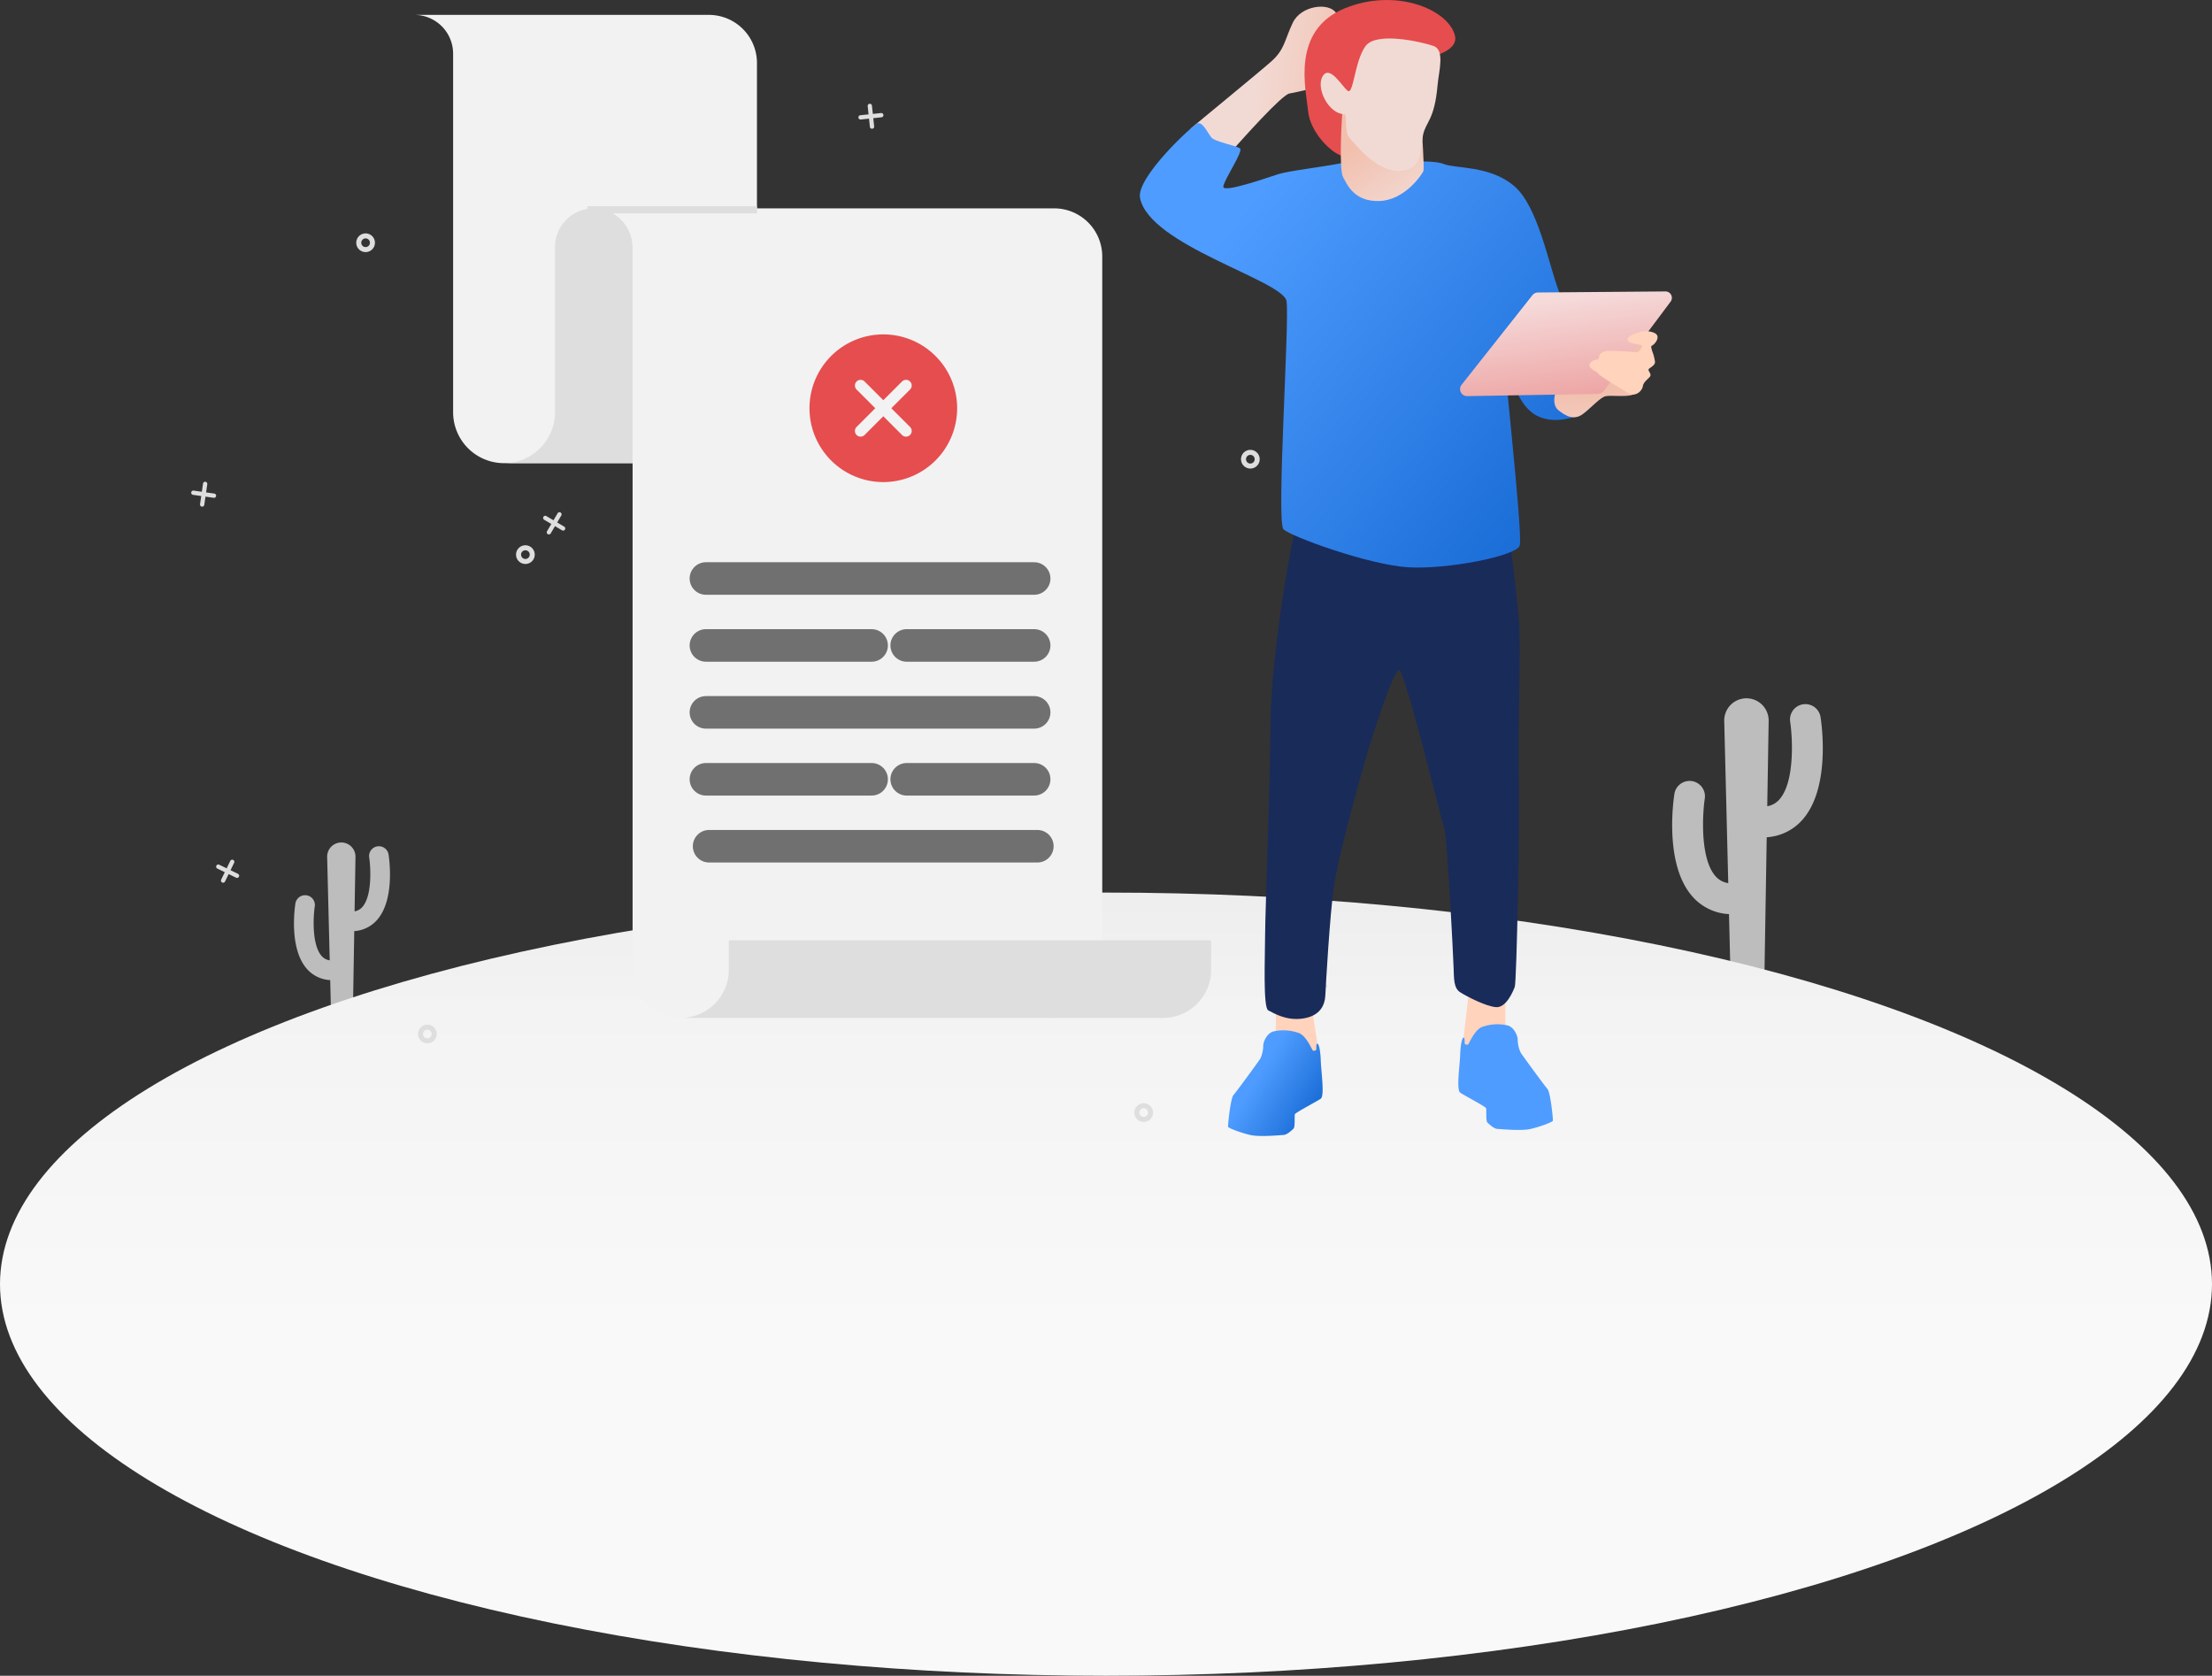 <svg xmlns="http://www.w3.org/2000/svg" xmlns:xlink="http://www.w3.org/1999/xlink" width="611.789" height="463.423" viewBox="0 0 611.789 463.423"><rect x="0" y="0" width="611.789" height="463.423" fill="#333333" stroke="none"/><defs><style>.a{fill:#bdbdbd;}.b{fill:url(#a);}.c{fill:#dedede;}.d{fill:#f2f2f2;}.e,.g{fill:none;}.e{stroke:#dedede;stroke-miterlimit:10;stroke-width:2px;}.f{fill:#e64d4e;}.g{stroke:#707070;stroke-linecap:round;stroke-width:9px;}.h{fill:#ffd3bc;}.i{fill:url(#b);}.j{fill:#192b59;}.k{fill:url(#c);}.l{fill:url(#d);}.m{fill:url(#e);}.n{fill:url(#f);}.o{fill:#f2dad4;}.p{fill:url(#g);}.q{fill:url(#h);}</style><linearGradient id="a" x1="0.5" y1="-0.227" x2="0.5" y2="0.559" gradientUnits="objectBoundingBox"><stop offset="0" stop-color="#e5e5e5"/><stop offset="0.476" stop-color="#f3f3f3"/><stop offset="1" stop-color="#f9f9f9"/></linearGradient><linearGradient id="b" x1="86.402" y1="0.412" x2="87.007" y2="0.823" gradientUnits="objectBoundingBox"><stop offset="0" stop-color="#4e9cff"/><stop offset="0.984" stop-color="#176ad4"/></linearGradient><linearGradient id="c" x1="1.154" y1="0.568" x2="0.42" y2="0.49" gradientUnits="objectBoundingBox"><stop offset="0" stop-color="#f2bfad"/><stop offset="1" stop-color="#f2dad4"/></linearGradient><linearGradient id="d" x1="0.202" y1="0.241" x2="1.023" y2="0.87" xlink:href="#b"/><linearGradient id="e" x1="0.51" y1="0.622" x2="0.569" y2="1.822" gradientUnits="objectBoundingBox"><stop offset="0" stop-color="#f2bfad"/><stop offset="0.704" stop-color="#f2dad4"/></linearGradient><linearGradient id="f" x1="0.404" y1="0.306" x2="0.835" y2="1.076" xlink:href="#c"/><linearGradient id="g" x1="0.386" y1="0.075" x2="0.681" y2="1.17" gradientUnits="objectBoundingBox"><stop offset="0" stop-color="#f6dbdb"/><stop offset="1" stop-color="#eb9a99"/></linearGradient><linearGradient id="h" x1="0.314" y1="0.412" x2="0.919" y2="0.823" xlink:href="#b"/></defs><g transform="translate(-756 -594)"><g transform="translate(756 787.095)"><path class="a" d="M1776.019,910.486a4.251,4.251,0,0,0-8.4,1.313c.61,3.959,1.386,16.363-2.893,21.353a5.712,5.712,0,0,1-3.451,1.984l.39-23.623a6.144,6.144,0,1,0-12.286.051l1.11,44.831a5.735,5.735,0,0,1-3.6-2c-4.281-4.991-3.5-17.394-2.894-21.353a4.25,4.25,0,1,0-8.4-1.314c-.305,1.951-2.762,19.318,4.828,28.189a14.391,14.391,0,0,0,10.272,5.05l.483,19.513h9.276l.673-40.769a14.363,14.363,0,0,0,10.056-5.033C1778.781,929.8,1776.324,912.437,1776.019,910.486Z" transform="translate(-1272.494 -905.268)"/><path class="a" d="M1213.468,965.915a2.709,2.709,0,1,0-5.354.837c.388,2.524.883,10.43-1.845,13.612a3.643,3.643,0,0,1-2.2,1.265l.248-15.059a3.917,3.917,0,1,0-7.832.033l.708,28.578a3.652,3.652,0,0,1-2.292-1.276c-2.728-3.181-2.234-11.089-1.845-13.612a2.709,2.709,0,1,0-5.354-.837c-.195,1.244-1.762,12.315,3.078,17.969a9.174,9.174,0,0,0,6.548,3.218l.308,12.44h5.913l.429-25.989a9.161,9.161,0,0,0,6.411-3.208C1215.229,978.229,1213.662,967.159,1213.468,965.915Z" transform="translate(-1106 -922.694)"/><ellipse class="b" cx="305.894" cy="108.292" rx="305.894" ry="108.292" transform="translate(0 53.743)"/></g><g transform="translate(808.886 598.117)"><g transform="translate(0 24.579)"><path class="c" d="M2766.385,641.9a2.584,2.584,0,1,0-2.584-2.584A2.587,2.587,0,0,0,2766.385,641.9Zm0-3.787a1.2,1.2,0,1,1-1.2,1.2A1.2,1.2,0,0,1,2766.385,638.117Z" transform="translate(-2718.155 -600.881)"/><path class="c" d="M2527.117,984.572a.594.594,0,0,1,.813-.209l1.969,1.163,1.163-1.968a.593.593,0,0,1,1.021.6l-1.163,1.969,1.969,1.163a.593.593,0,0,1-.6,1.021l-1.969-1.163-1.163,1.969a.593.593,0,1,1-1.021-.6l1.163-1.969-1.969-1.163A.594.594,0,0,1,2527.117,984.572Z" transform="translate(-2429.705 -870.338)"/><path class="c" d="M2567.7,1029.664a2.584,2.584,0,1,0-2.584-2.584A2.587,2.587,0,0,0,2567.7,1029.664Zm0-3.787a1.2,1.2,0,1,1-1.2,1.2A1.2,1.2,0,0,1,2567.7,1025.877Z" transform="translate(-2475.276 -902.397)"/><path class="c" d="M2937.364,1415.492a.593.593,0,0,1,.274.793l-1,2.056,2.056,1a.593.593,0,0,1-.52,1.067l-2.055-1-1,2.056a.593.593,0,1,1-1.066-.52l1-2.056-2.055-1a.6.6,0,0,1-.33-.6.586.586,0,0,1,.056-.191.593.593,0,0,1,.792-.273l2.056,1,1-2.056A.593.593,0,0,1,2937.364,1415.492Z" transform="translate(-2925.768 -1206.383)"/><path class="c" d="M2689.58,1625.694a2.584,2.584,0,1,0-2.584-2.584A2.587,2.587,0,0,0,2689.58,1625.694Zm0-3.787a1.2,1.2,0,1,1-1.2,1.2A1.2,1.2,0,0,1,2689.58,1621.907Z" transform="translate(-2624.268 -1365.861)"/><path class="c" d="M1584.837,1551.861a.593.593,0,0,1,.045.838l-1.526,1.7,1.7,1.526a.593.593,0,0,1-.792.883l-1.7-1.527-1.527,1.7a.593.593,0,0,1-.883-.792l1.526-1.7-1.7-1.526a.594.594,0,0,1-.152-.669.587.587,0,0,1,.106-.169.594.594,0,0,1,.838-.045l1.7,1.526,1.527-1.7A.594.594,0,0,1,1584.837,1551.861Z" transform="translate(-1271.097 -1312.35)"/><path class="c" d="M1798.808,1723.422a2.584,2.584,0,1,0-2.584-2.584A2.587,2.587,0,0,0,1798.808,1723.422Zm0-3.787a1.2,1.2,0,1,1-1.2,1.2A1.2,1.2,0,0,1,1798.808,1719.635Z" transform="translate(-1535.374 -1441.853)"/><path class="c" d="M1601.18,847.436a.593.593,0,0,1,.027.839l-1.564,1.668,1.668,1.564a.593.593,0,1,1-.812.865l-1.667-1.564-1.564,1.668a.593.593,0,0,1-.865-.812l1.564-1.668-1.668-1.564a.593.593,0,0,1,.812-.865l1.668,1.565,1.564-1.668A.594.594,0,0,1,1601.18,847.436Z" transform="translate(-1290.97 -764.593)"/><path class="c" d="M1666.181,911.035a2.584,2.584,0,1,0-2.584-2.584A2.587,2.587,0,0,0,1666.181,911.035Zm0-3.787a1.2,1.2,0,1,1-1.2,1.2A1.2,1.2,0,0,1,1666.181,907.248Z" transform="translate(-1373.248 -810.153)"/><path class="c" d="M2965.242,945.517a.593.593,0,0,1,.5.672l-.326,2.263,2.263.326a.593.593,0,0,1-.169,1.174l-2.263-.327-.327,2.263a.593.593,0,1,1-1.174-.169l.326-2.263-2.263-.326a.593.593,0,0,1,.17-1.174l2.263.326.327-2.263A.594.594,0,0,1,2965.242,945.517Z" transform="translate(-2961.303 -840.979)"/><path class="c" d="M2134.584,475.532a.593.593,0,0,1,.653.527l.242,2.274,2.274-.242a.593.593,0,0,1,.125,1.18l-2.274.242.242,2.274a.593.593,0,0,1-1.18.126l-.242-2.274-2.274.242a.594.594,0,0,1-.6-.335.585.585,0,0,1-.054-.192.594.594,0,0,1,.527-.653l2.274-.242-.242-2.274A.594.594,0,0,1,2134.584,475.532Z" transform="translate(-1946.96 -475.529)"/></g><g transform="translate(61.702 0)"><path class="d" d="M2288.729,365.018a10.732,10.732,0,0,1,10.734,10.732V474.9a14.087,14.087,0,0,0,14.086,14.087H2383.5V378.325a13.307,13.307,0,0,0-13.308-13.307Z" transform="translate(-2288.729 -365.018)"/><path class="c" d="M2443.412,676.04h35.552V616.305a10.733,10.733,0,1,0-21.466,0v45.648A14.087,14.087,0,0,1,2443.412,676.04Z" transform="translate(-2418.592 -552.069)"/><path class="d" d="M1859.4,605.572a10.733,10.733,0,0,1,10.733,10.733V816.144a13.308,13.308,0,0,0,13.307,13.307h103.279a13.307,13.307,0,0,0,13.307-13.307V618.879a13.307,13.307,0,0,0-13.307-13.307Z" transform="translate(-1809.759 -552.069)"/><path class="c" d="M1723.985,1537.107h133.4a13.307,13.307,0,0,0,13.307-13.307v-8.159h-133.4v8.159A13.307,13.307,0,0,1,1723.985,1537.107Z" transform="translate(-1650.306 -1259.725)"/><line class="e" x1="46.863" transform="translate(47.912 53.891)"/></g></g><path class="f" d="M23.795,3.375a20.42,20.42,0,1,0,20.42,20.42A20.417,20.417,0,0,0,23.795,3.375Zm5.174,27.812-5.174-5.174-5.174,5.174A1.569,1.569,0,1,1,16.4,28.969l5.174-5.174L16.4,18.621A1.569,1.569,0,0,1,18.621,16.4l5.174,5.174L28.969,16.4a1.569,1.569,0,0,1,2.219,2.219l-5.174,5.174,5.174,5.174a1.576,1.576,0,0,1,0,2.219A1.558,1.558,0,0,1,28.969,31.187Z" transform="translate(976.51 683.102)"/><line class="g" x2="90.788" transform="translate(951.238 753.98)"/><line class="g" x2="90.788" transform="translate(951.238 791.001)"/><line class="g" x2="90.788" transform="translate(952.119 828.021)"/><line class="g" x2="45.835" transform="translate(951.238 772.491)"/><line class="g" x2="45.835" transform="translate(951.238 809.511)"/><line class="g" x2="35.257" transform="translate(1006.768 772.491)"/><line class="g" x2="35.257" transform="translate(1006.768 809.511)"/><g transform="translate(1071.246 594)"><path class="h" d="M1574.971,949.18s-.177,10.421,0,11.465-4.079,7.151-5.819,6.881-5.219-.851-5.721-1.43-.281-1.947-.1-3.2,1.48-12.6,1.48-13.178S1573.038,947.6,1574.971,949.18Z" transform="translate(-1473.792 -675.951)"/><path class="i" d="M1567.688,964.731c-2.176,1.176-3.4,4.755-3.707,4.8s-.885-.044-.885-.4.088-1.547-.309-1.547-.84,1.945-.928,4.774-1.095,9.576,0,10.434c.686.538,6.985,3.846,7.162,4.288s-.133,3.537.4,4.023,1.768,1.68,2.74,1.725,6.588.619,9.24,0,6.012-1.9,6.1-2.255-.663-7.869-1.5-8.8-6.9-9.239-7.383-9.991a8.579,8.579,0,0,1-.84-3.625c0-1.061-.96-3.376-2.746-3.933A12.491,12.491,0,0,0,1567.688,964.731Z" transform="translate(-1473.256 -680.636)"/><path class="h" d="M1488.806,957.838s0,6.069-.175,7.113,4.08,7.151,5.819,6.881,5.219-.85,5.721-1.43.282-1.947.1-3.2-1.3-8.246-1.3-8.826S1490.739,956.253,1488.806,957.838Z" transform="translate(-1451.147 -678.583)"/><path class="j" d="M1493.117,765.075c-2.462,8.953-7.119,39.627-7.119,54.532s-1.491,52.913-1.491,58.689-.622,20.106.871,20.852,4.976,2.985,9.7,2.239,5.971-3.732,6.095-6.469,1.244-22.39,2.364-29.977,5.1-22.222,7.713-31.635,8.707-28.341,10.324-28.269,11.69,41.54,12.53,43.89,2.439,35.742,2.542,38.543,0,5.5,1.765,6.642,7.16,3.943,9.962,4.151,4.669-4.255,5.189-5.6,1.439-46.011,1.107-58.263.637-35.1.07-42.548-2.388-23.415-3.547-26.774S1493.117,765.075,1493.117,765.075Z" transform="translate(-1449.855 -619.74)"/><path class="k" d="M1466.712,598.984c2.35-2.611,13.317-14.972,15.494-15.407s7.473-1.393,8.654-2.611,6.177-16.9,4.2-19.755-9.609-2.043-11.921,2.812-2.2,7.4-6.012,10.753-20.439,16.945-21.987,18.318,1.523,8.044,3.95,9.2S1466.712,598.984,1466.712,598.984Z" transform="translate(-1440.839 -557.719)"/><path class="l" d="M1490.957,616.821c-5.6,1.175-14.913,2.169-17.986,3.163s-15.184,5.242-15.094,3.435,5.6-9.761,4.61-10.575-6.959-1.807-7.953-3.073-2.35-4.248-3.706-3.886-17.074,15-16,20.607c2.537,13.214,39.685,22.843,40.532,28.606s-2.881,61.024-.848,63.057,23.562,9.832,34.411,10.51,29.879-3.1,30.918-5.958-5.294-57.762-4.559-57.762.942,17.284,9.205,21.753c5.455,2.95,12.959-.089,14.395-1.717s-5.127-24.606-8.1-32.355-5.811-23.761-12.527-29.443-16.194-4.715-19.458-6.051-14.213-.379-16.974-.667S1490.957,616.821,1490.957,616.821Z" transform="translate(-1434.776 -571.79)"/><path class="m" d="M1611.018,700.727s-9.66,2.92-10.414,3.925-2.094,5.024,0,6.7,4.389,2.927,6.873,1,4.748-4.534,6.183-4.862,5.728.289,7.531-.419,5.222-14.372,3.842-15.2S1611.018,700.727,1611.018,700.727Z" transform="translate(-1484.847 -597.922)"/><path class="f" d="M1510.9,600.1c-3.118-.647-9.136-6.533-9.689-12.514-.538-5.828-4.823-22.205,10.094-28.347,14-5.764,28.4.166,30.47,7.274,1.934,6.638-14.5,6.936-20.52,11.259s-6.433,7.193-7.936,6.51S1510.9,600.1,1510.9,600.1Z" transform="translate(-1454.675 -556.912)"/><path class="n" d="M1515.029,600.991c-.2,2.669-.869,15.579.248,17.48,1.027,1.746,2.85,6.819,10,6.595s11.793-7.378,12.184-8.216-.448-11.178-.448-12.911-9.613-5.813-13.469-5.7S1515.214,598.48,1515.029,600.991Z" transform="translate(-1459.057 -569.474)"/><path class="o" d="M1513.253,593.115c.807-.023-.146,4.9,1.316,6.5s7.823,9.993,14.555,9.173c5.821-.709,4.986-5.725,5.825-9.855.761-3.75,3.181-4.072,4.031-13.863.329-3.79,2.119-9.721-1.17-10.817s-15.64-4.02-18.71,0-3.362,13.667-4.97,12.425-4.97-7.309-6.943-4.02S1508.94,593.239,1513.253,593.115Z" transform="translate(-1456.624 -561.56)"/><path class="p" d="M1582.06,673.738l-19.591,24.769a1.946,1.946,0,0,0,1.56,3.153l36.211-.615a1.945,1.945,0,0,0,1.525-.779l18.507-24.732a1.767,1.767,0,0,0-1.429-2.826l-35.273.292A1.945,1.945,0,0,0,1582.06,673.738Z" transform="translate(-1473.467 -592.113)"/><path class="h" d="M1628.68,688.515c-1.906.192-4.675,1.264-4.675,2.261s2.222,1.27,2.835,1.364,1.418.285,1.188.591-.69,1.84-1.916,1.572a75.028,75.028,0,0,0-7.627-.345c-1.034,0-2.261.729-2.337,1.495s-.307.92-.92.958-1.725.613-1.725,1.609,2.462,1.894,2.462,2.246,4.83,3.3,5.776,3.85,2.715,1.943,3.712,1.943a3.019,3.019,0,0,0,2.79-2.316c.125-1.37,2.092-2.366,2.117-3.039s-.623-1.171-.549-1.594,1.794-1.022,1.794-2.092a12.151,12.151,0,0,0-.772-2.964c-.1-.449-.5-1.42-.1-1.544s1.793-1.42,1.544-2.616S1629.561,688.426,1628.68,688.515Z" transform="translate(-1489.11 -596.915)"/><path class="q" d="M1489.663,967.137c2.176,1.176,3.4,4.754,3.707,4.8s.884-.045.884-.4-.088-1.547.31-1.547.84,1.945.928,4.775,1.094,9.576,0,10.433c-.686.538-6.985,3.847-7.162,4.289s.132,3.536-.4,4.023-1.769,1.679-2.741,1.724-6.587.619-9.24,0-6.013-1.9-6.1-2.254.663-7.87,1.5-8.8,6.9-9.24,7.383-9.992a8.576,8.576,0,0,0,.84-3.625c0-1.061.96-3.376,2.746-3.934A12.491,12.491,0,0,1,1489.663,967.137Z" transform="translate(-1445.437 -681.367)"/></g></g></svg>